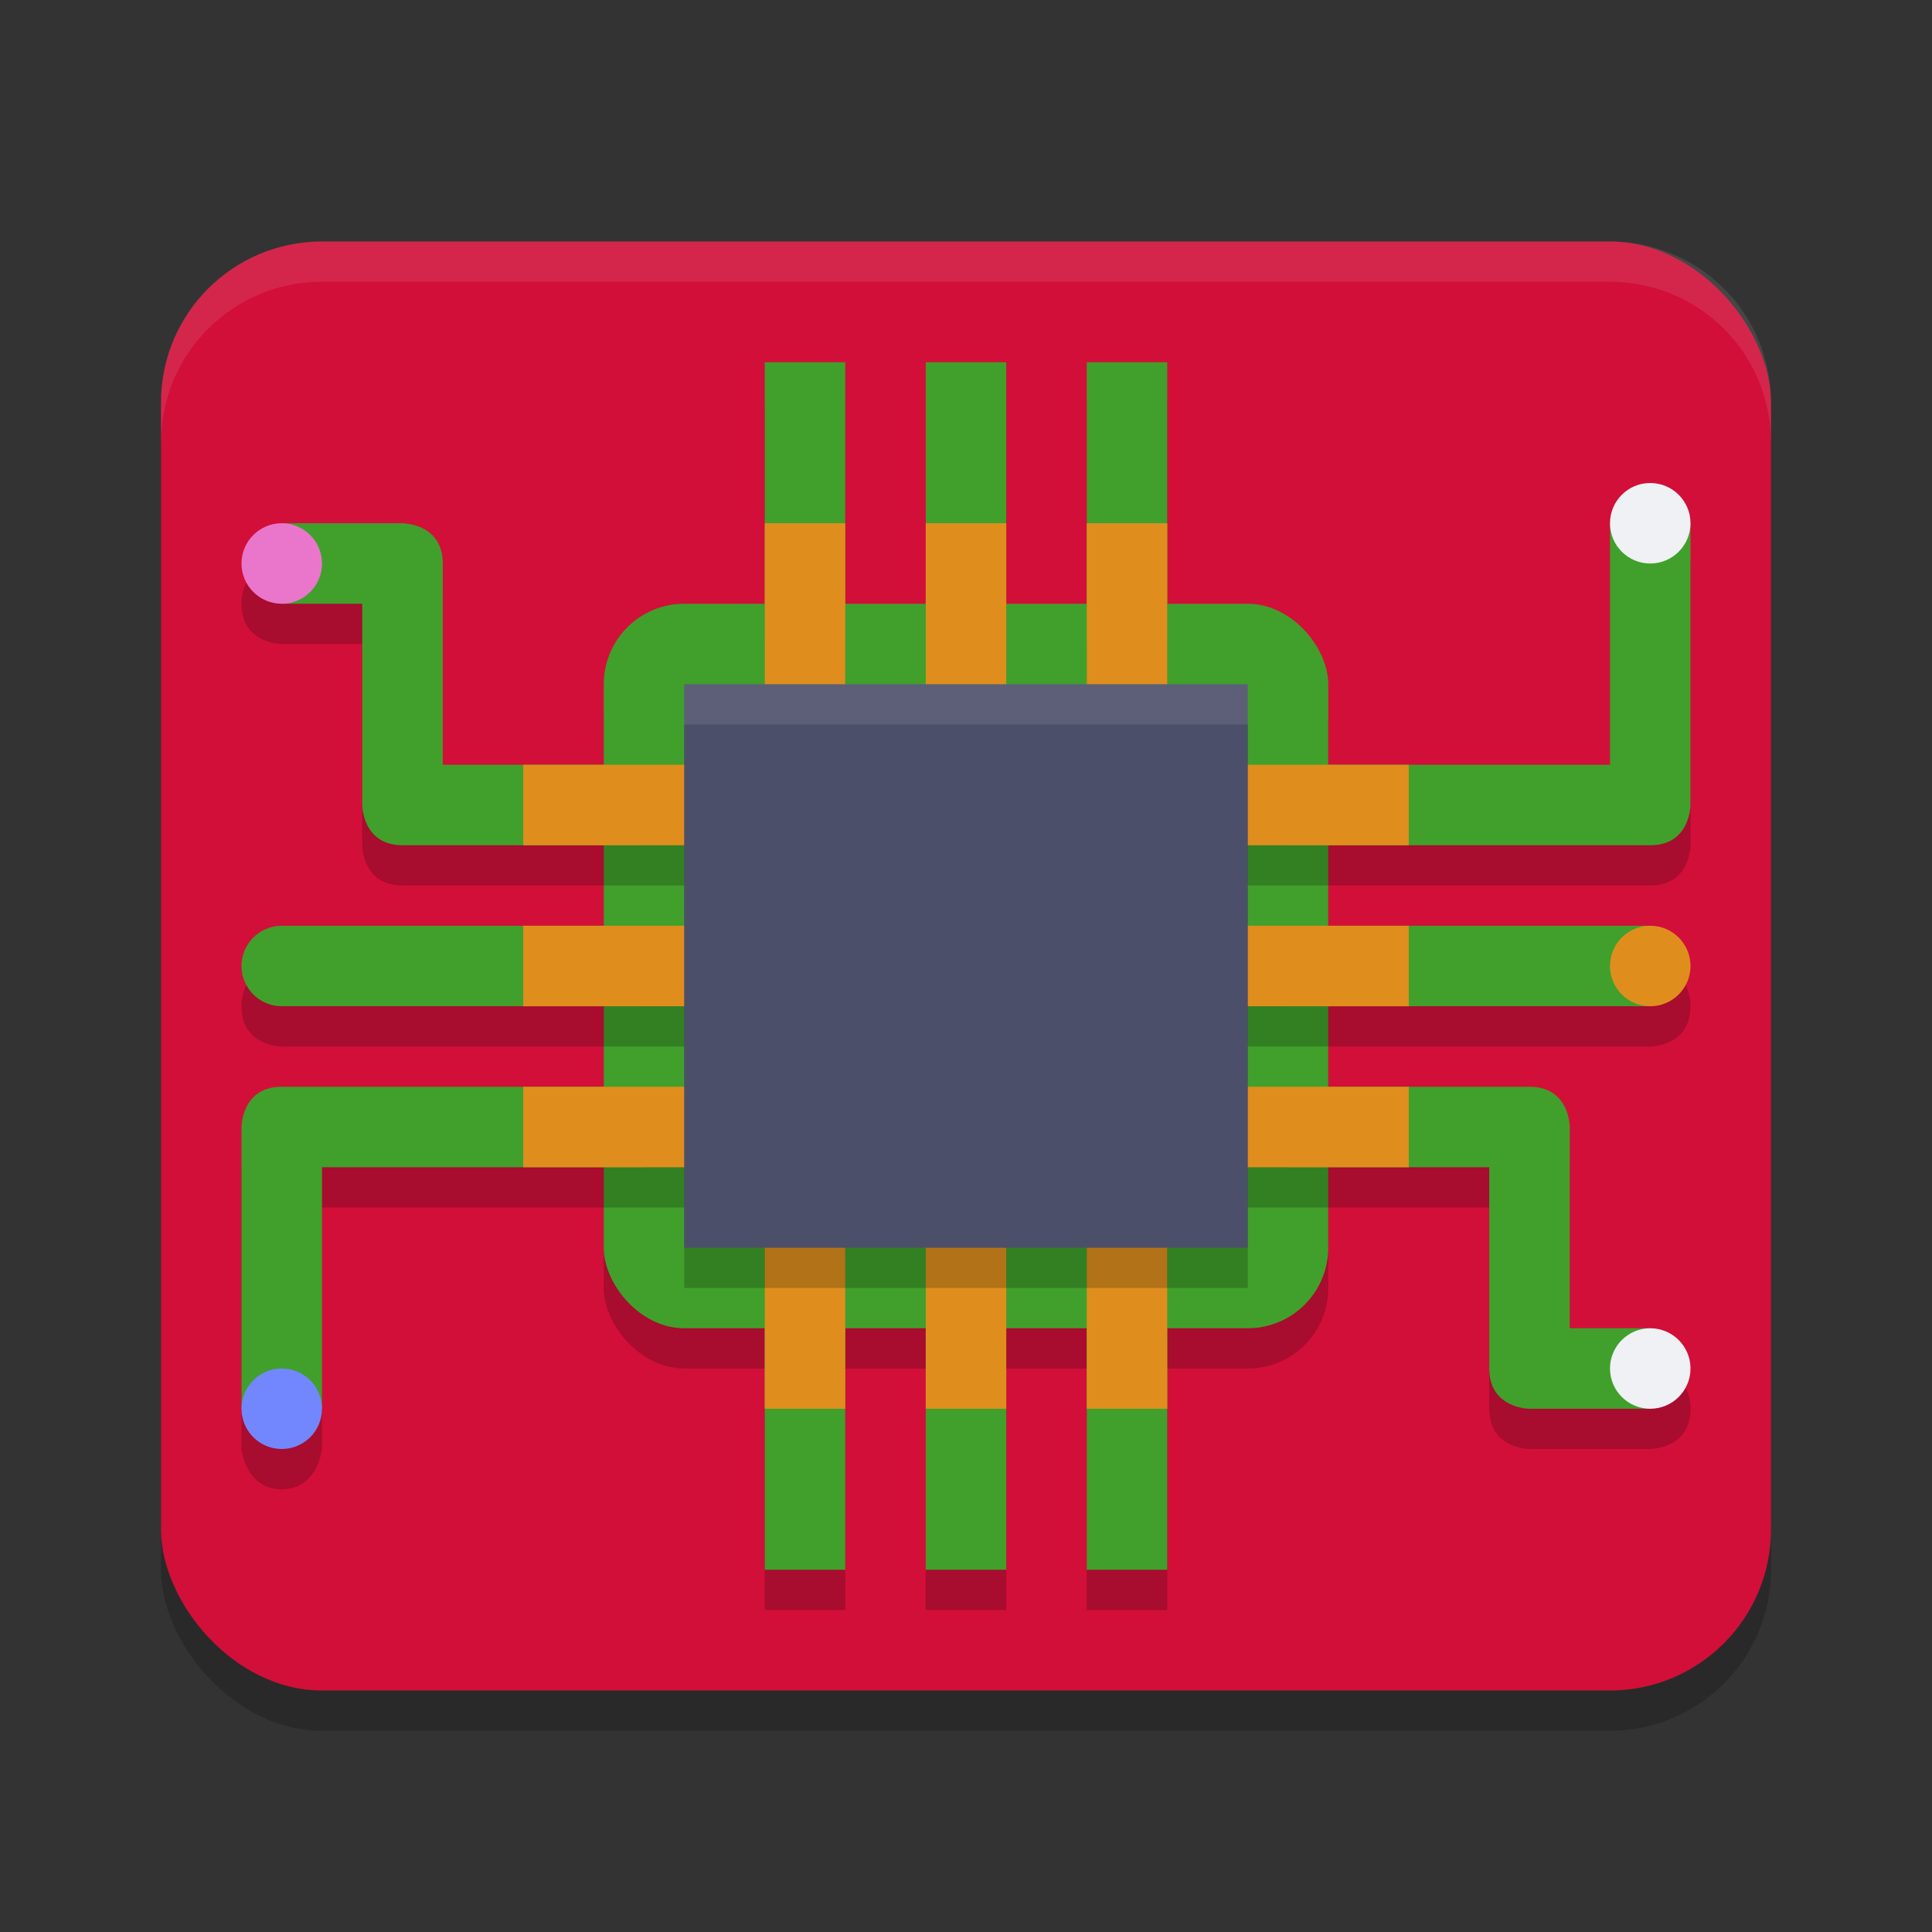 <svg xmlns="http://www.w3.org/2000/svg" width="48" height="48" version="1.1">
 <rect width="100%" height="100%" fill="#333333" stroke="none"/>
 <rect style="opacity:0.2" width="40" height="36" x="4" y="7" rx="4" ry="4"/>
 <rect style="fill:#d20f39" width="40" height="36" x="4" y="6" rx="4" ry="4"/>
 <rect style="opacity:0.2" width="18" height="18" x="15" y="16" rx="2" ry="2"/>
 <rect style="fill:#40a02b" width="18" height="18" x="15" y="15" rx="2" ry="2"/>
 <path style="opacity:0.2" d="M 19,10 V 19 H 21 V 10 Z M 23,10 V 19 H 25 V 10 Z M 27,10 V 19 H 29 V 10 Z M 41,13 C 40,13 40,14 40,14 V 20 H 30 V 22 H 41 C 42,22 42,21 42,21 V 14 C 42,14 42,13 41,13 Z M 7,14 C 7,14 6,14 6,15 6,16 7,16 7,16 H 9 V 21 C 9,21 9,22 10,22 H 18 V 20 H 11 V 15 C 11,14 10,14 10,14 Z M 7,24 C 7,24 6,24 6,25 6,26 7,26 7,26 H 18 V 24 Z M 30,24 V 26 H 41 C 41,26 42,26 42,25 42,24 41,24 41,24 Z M 7,28 C 6,28 6,29 6,29 V 36 C 6,36 6.1,37 7,37 7.9,37 8,36 8,36 V 30 H 18 V 28 Z M 30,28 V 30 H 37 V 35 C 37,36 38,36 38,36 H 41 C 41,36 42,36 42,35 42,34 41,34 41,34 H 39 V 29 C 39,29 39,28 38,28 Z M 19,31 V 40 H 21 V 31 Z M 23,31 V 40 H 25 V 31 Z M 27,31 V 40 H 29 V 31 Z"/>
 <path style="fill:#40a02b" d="M 19,9 V 16 H 21 V 9 Z M 23,9 V 16 H 25 V 9 Z M 27,9 V 16 H 29 V 9 Z M 40,13 V 19 H 32 V 21 H 41 C 42,21 42,20 42,20 V 13 M 7,13 V 15 H 9 V 20 C 9,20 9,21 10,21 H 16 V 19 H 11 V 14 C 11,13 10,13 10,13 Z M 7,23 V 25 H 16 V 23 Z M 32,23 V 25 H 41 V 23 Z M 7,27 C 6,27 6,28 6,28 V 35 H 8 V 29 H 16 V 27 Z M 32,27 V 29 H 37 V 34 C 37,35 38,35 38,35 H 41 V 33 H 39 V 28 C 39,28 39,27 38,27 Z M 19,32 V 39 H 21 V 32 Z M 23,32 V 39 H 25 V 32 Z M 27,32 V 39 H 29 V 32 Z"/>
 <path style="fill:#df8e1d" d="M 19 13 L 19 18 L 21 18 L 21 13 L 19 13 z M 23 13 L 23 18 L 25 18 L 25 13 L 23 13 z M 27 13 L 27 18 L 29 18 L 29 13 L 27 13 z M 13 19 L 13 21 L 18 21 L 18 19 L 13 19 z M 30 19 L 30 21 L 35 21 L 35 19 L 30 19 z M 13 23 L 13 25 L 18 25 L 18 23 L 13 23 z M 30 23 L 30 25 L 35 25 L 35 23 L 30 23 z M 13 27 L 13 29 L 18 29 L 18 27 L 13 27 z M 30 27 L 30 29 L 35 29 L 35 27 L 30 27 z M 19 30 L 19 35 L 21 35 L 21 30 L 19 30 z M 23 30 L 23 35 L 25 35 L 25 30 L 23 30 z M 27 30 L 27 35 L 29 35 L 29 30 L 27 30 z"/>
 <rect style="opacity:0.2" width="14" height="14" x="17" y="18"/>
 <rect style="fill:#4c4f69" width="14" height="14" x="17" y="17"/>
 <circle style="fill:#eff1f5" cx="41" cy="13" r="1"/>
 <circle style="fill:#eff1f5" cx="41" cy="34" r="1"/>
 <circle style="fill:#40a02b" cx="7" cy="24" r="1"/>
 <circle style="fill:#df8e1d" cx="41" cy="24" r="1"/>
 <circle style="fill:#ea76cb" cx="7" cy="14" r="1"/>
 <circle style="fill:#7287fd" cx="7" cy="35" r="1"/>
 <rect style="fill:#eff1f5;opacity:0.1" width="14" height="1" x="17" y="17"/>
 <path style="fill:#eff1f5;opacity:0.1" d="M 8 6 C 5.784 6 4 7.784 4 10 L 4 11 C 4 8.784 5.784 7 8 7 L 40 7 C 42.216 7 44 8.784 44 11 L 44 10 C 44 7.784 42.216 6 40 6 L 8 6 z"/>
</svg>
